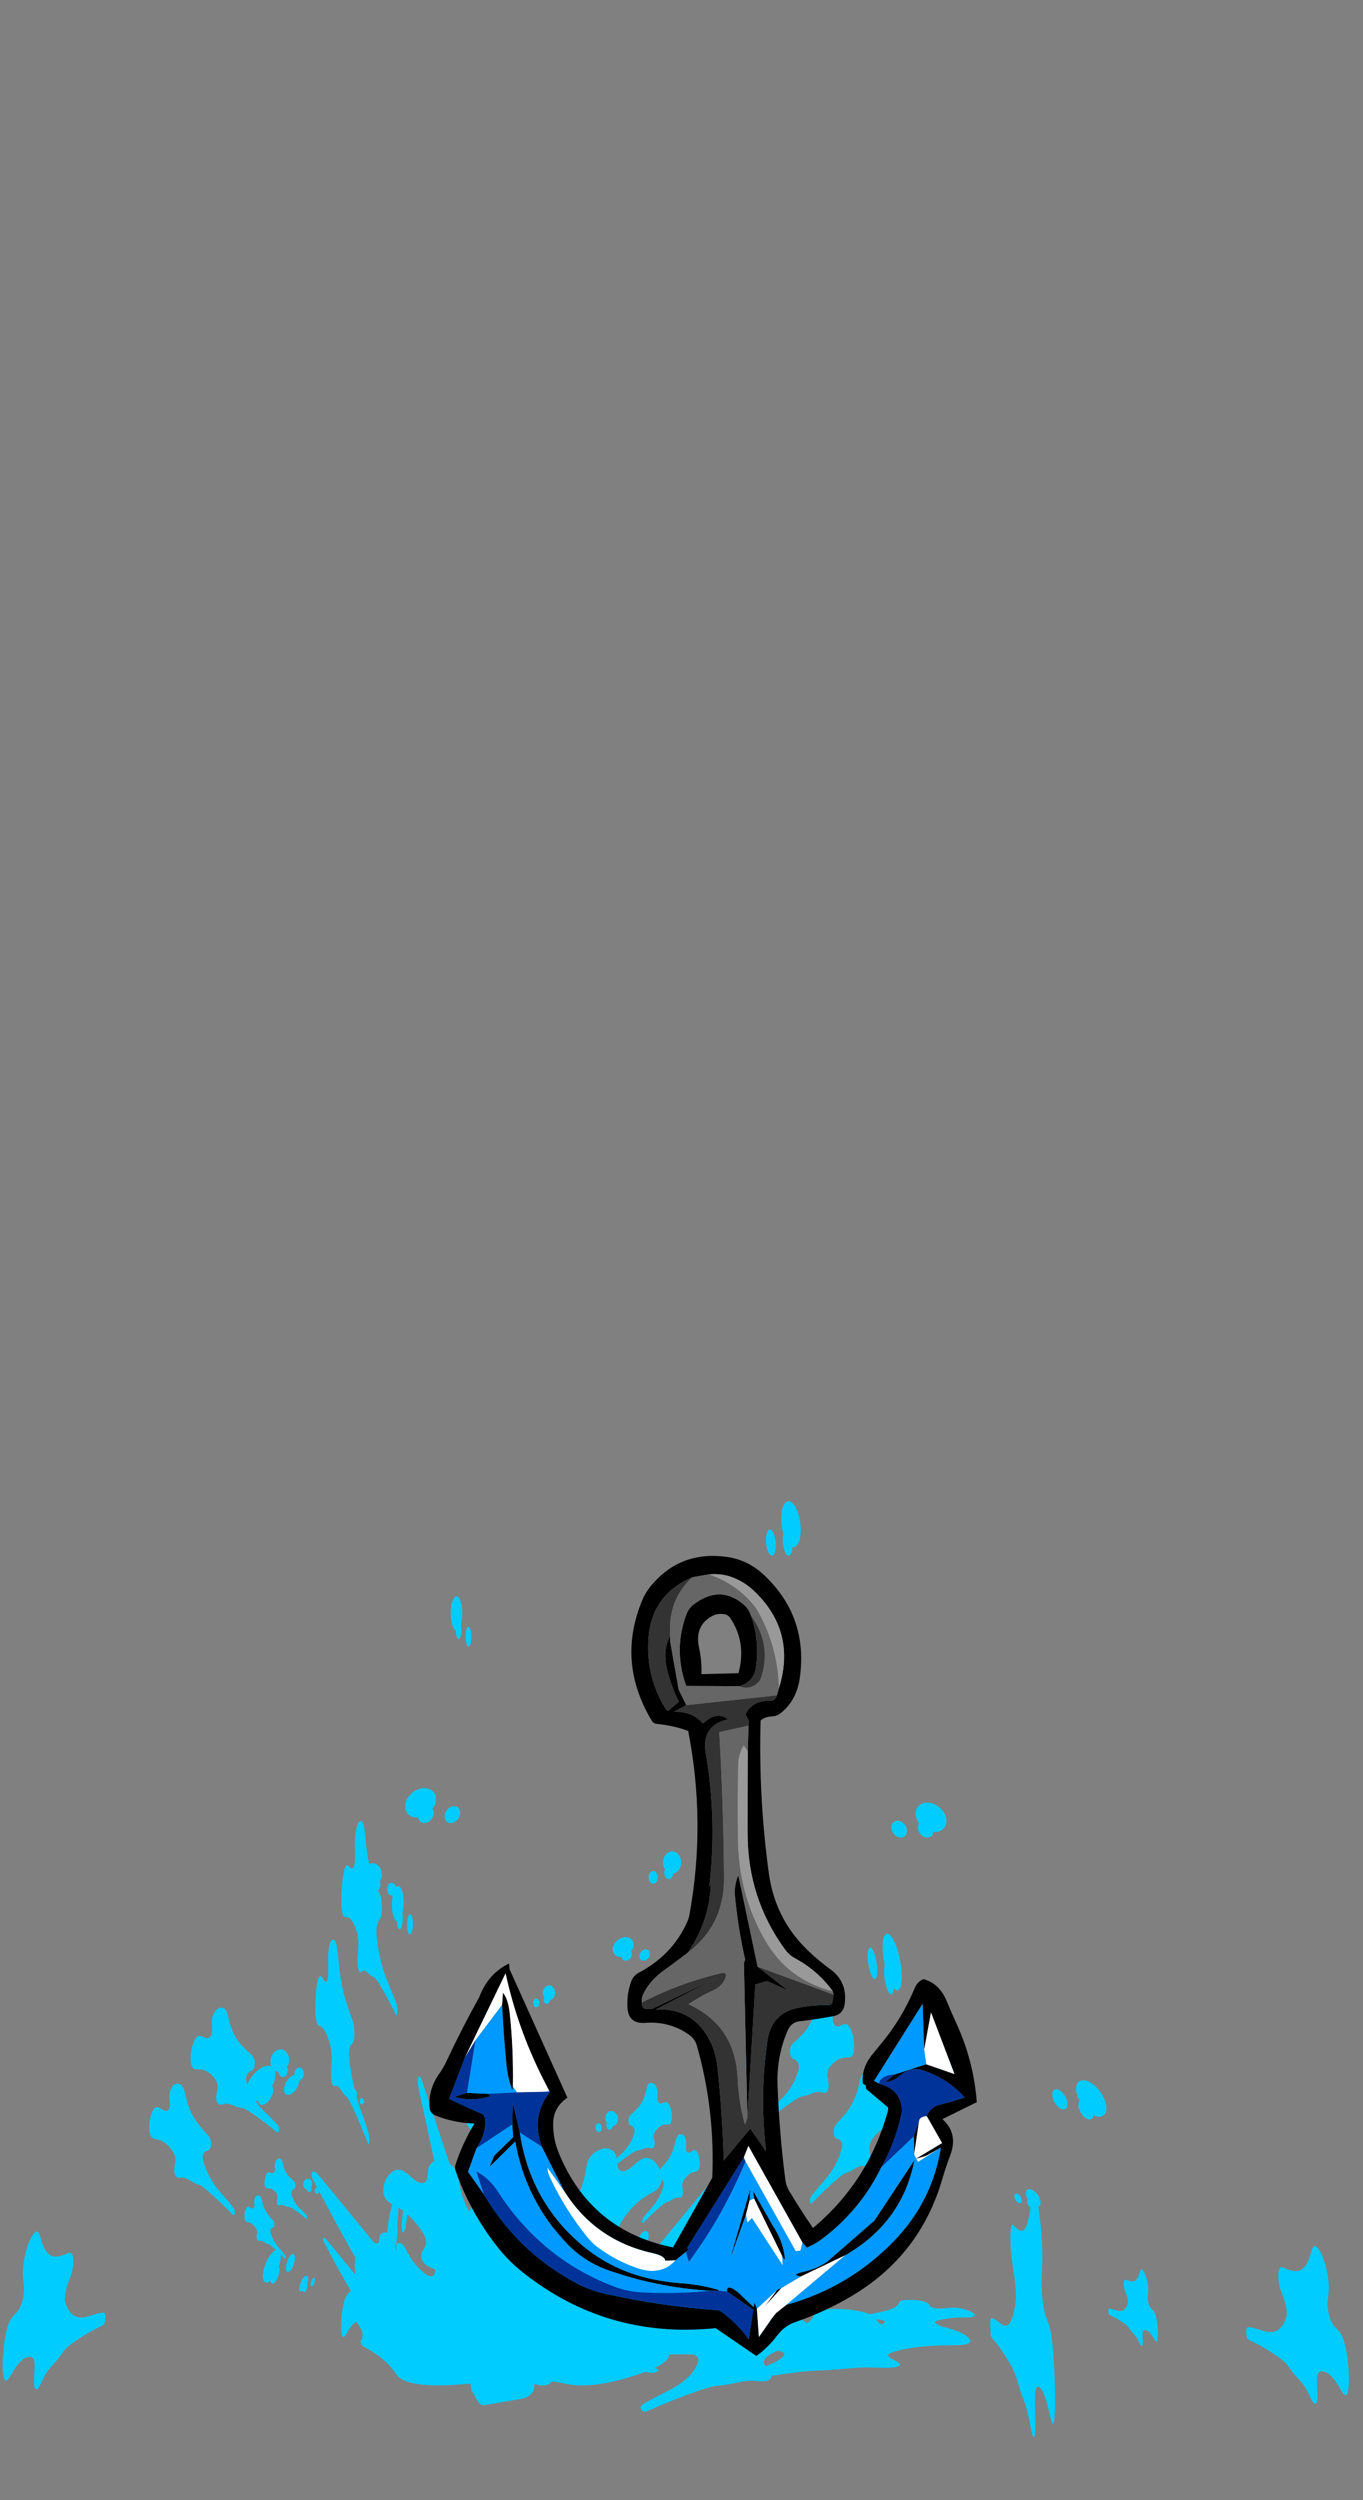 
<svg xmlns="http://www.w3.org/2000/svg" version="1.1" xmlns:xlink="http://www.w3.org/1999/xlink" preserveAspectRatio="none" x="0px" y="0px" width="300px" height="550px" viewBox="0 0 300 550">
<rect x="0" y="0" width="300" height="550" fill="#808080" stroke="none"/>
<defs>
<g id="Splash_FULL_copy_12_Layer1_0_FILL">
<path fill="#00CCFF" stroke="none" d="
M 367.65 193.2
Q 332.65 189.25 327 192.9 321.25 196.6 302.55 198.9 283.8 201.15 298.45 206.65 300.1 207.25 301.5 207.7 263.05 216.3 273.65 220.95 284.2 225.55 289.55 232.25 294.95 238.9 328.15 236.1 361.4 233.35 375.95 236.15 390.45 238.95 415.6 231.7 440.75 224.5 419.75 218.2 398.8 211.85 397 210.9 407.25 210.15 404.95 203.65 402.65 197.1 367.65 193.2 Z"/>
</g>

<g id="Splash_Splash_03_copy_0_Layer0_0_FILL">
<path fill="#00CCFF" stroke="none" d="
M 86.6 57.95
Q 87.7 53.35 82.95 47.95 78.25 42.55 70.5 39.6 62.75 36.65 56.45 37.85 50.2 39.05 49.1 43.65 48 48.25 52.7 53.65 56.21 57.682 61.4 60.35 61.094 62.794 63.2 65.45 65.5 68.4 69.4 69.9 73.35 71.4 76.55 70.55 79.75 69.75 80.35 67.1 80.771 65.418 79.95 63.6 85.568 62.267 86.6 57.95
M 95.75 74.35
Q 92.55 75.2 91.95 77.85 91.3 80.5 93.6 83.45 95.9 86.4 99.8 87.85 103.75 89.35 106.95 88.5 110.15 87.65 110.75 85 111.4 82.35 109.1 79.4 106.85 76.45 102.9 74.95 99 73.5 95.75 74.35 Z"/>
</g>

<g id="Splash_Splash_03_0_Layer0_0_FILL">
<path fill="#00CCFF" stroke="none" d="
M 86.35 23.6
Q 86.1 21.6 85.7 17.6 85.25 14.1 84.3 11.8 81.5 5.4 73 1.8 66.55 -0.7 61.75 0.3 58.85 0.8 56.4 2.55 53.9 4.4 52.8 7 52.55 7.6 51.35 13.2 50.55 16.95 48.6 18.45 46.4 20.1 42.85 19.45 38.65 18.7 32.15 13.25 25.55 7.7 21.55 6.75 16.95 5.7 12.05 8 7.65 10.05 4.3 14.15 1.3 18 0.35 22.25 -0.7 27.05 1.4 30.75 2.85 33.4 6.2 35.5 7.15 36.15 12.4 38.85 20.9 43.15 28.15 49.65 35.3 56.1 40.6 64.15 44.2 69.85 43.35 73.55 42.8 75.6 40 78.9 37.2 82.1 36.75 84.2 36.2 86.8 37.7 89.5 39.05 91.95 41.5 93.55 43.4 94.75 46.55 96 51.45 97.85 51.75 98 56.9 100.15 63.4 105.1 67.1 107.9 74.45 113.55 76.2 114.75 79.55 116.85 83.15 119.1 84.7 120.15 89.5 123.65 96.6 130.45 119.1 152 140.95 176.15 142.65 178.15 144 178.2 145.3 178.2 146.15 177.05 147 175.9 146.9 174.6 146.8 172.55 144.75 169.95 140.3 163.85 131.5 153.35 121.9 142 118.05 136.9 110.9 127.3 106.6 118.9 101.35 108.7 99.65 99.05 99.25 96.15 99.7 94.95 100.65 92.7 103.55 92.05 106 91.5 109.05 92.15 113.35 93.15 114.3 93.3 117.35 93.6 119.25 92.3 121.15 91.05 121.75 88.55 122.3 86.25 121.6 83.9 120.95 81.9 119.45 79.75 118.45 78.3 116.45 76.15 103.2 61.35 97.1 51.8 87.85 37.3 86.35 23.6 Z"/>
</g>

<g id="Splash_FULL_copy_8_Layer1_0_FILL">
<path fill="#00CCFF" stroke="none" d="
M 522.15 256.6
Q 588.25 239.15 533.05 224 477.9 208.8 473.2 206.5 500.2 204.7 494.1 188.95 487.95 173.2 395.85 163.75 303.8 154.3 288.8 163.15 273.85 172.05 224.55 177.55 175.25 183.05 213.75 196.2 218 197.75 221.85 198.8 120.6 219.55 148.45 230.7 176.3 241.8 190.4 257.8 204.5 273.8 291.95 267.2 379.4 260.6 417.7 267.3 455.95 274 522.15 256.6 Z"/>
</g>

<g id="Splash_Splash_01_0_Layer0_0_FILL">
<path fill="#00CCFF" stroke="none" d="
M 235 135.9
Q 234.1 132.7 233.25 131.15 231.85 128.65 229.8 128.1 227.85 127.6 225.3 128.85 223.8 129.55 220.9 131.1 215.55 133.2 209.4 129.4 204.6 126.45 199.85 120.35 175.15 89.2 159.25 52.3 156.7 46.4 153.3 46.7 153.55 68.5 150.25 88.85 149.75 91.6 149.25 92.9 148.45 95.05 146.95 96.2 143.1 99.2 136 95.3 129.6 91.8 124.4 86.7 119.1 81.5 115.6 75.25 113.8 72.05 113.2 71.05 111.65 68.8 110 67.55 107.9 66.15 105.35 66.4 102.65 66.7 101.65 68.7 101.1 69.85 101.05 71.85 101.05 74.35 100.9 75.05 100.25 78.3 96.8 79.9 93.55 81.45 90.1 80.6 87.2 79.9 84.2 77.6 82.45 76.25 79.15 73
L 9.6 3.3
Q 7.5 1.2 5.35 0.4 2.65 -0.65 1.1 0.9 -1.35 3.25 1.75 8.6 17.4 35.8 25.15 48.9 38.4 71.15 49.75 88.45 61.75 106.7 65 112.3 73.05 126.1 76.6 137.95 77.7 141.6 77.4 144.5 77.05 148.1 74.5 149.5 72.2 150.75 68.85 149.45 68.25 149.2 63.15 146.45 60.25 144.8 56.9 145.35 53.35 145.95 53.15 148.85 53.1 150.15 54 151.55 54.55 152.4 55.95 153.8 69.15 167.35 77.5 183.9 77.65 184.35 77.9 184.8 78 185 78.15 185.2 79.35 187.65 80.45 190.15 80.8 189.05 81.05 187.95 81.3 188.15 81.6 188.35 85 190.8 87.05 192.05 90.15 193.9 92.85 194.85 96.6 196.2 101.5 196.45 104.7 196.6 110.4 196.25 156.75 194.05 179.95 192.95 189.6 192.45 194.05 191.95 201.9 191.1 207.85 189.25 210.3 188.5 211.85 187.3 213.8 185.75 213.7 183.75 226.25 184.95 233.95 184.8 245.15 184.6 253.8 181.75 256.65 180.75 257.85 179.35 258.7 178.35 258.8 177 258.85 176.65 258.85 176.35 258.9 176.35 258.95 176.3 260.15 175.75 260.4 174.2 260.65 172.75 260 171.5 259.15 169.7 256.2 167.65 248.6 161.65 243.1 153.5 237.6 145.25 235 135.9 Z"/>
</g>

<g id="Symbol_169_0_Layer0_0_FILL">
<path fill="#000000" stroke="none" d="
M 166.75 83.25
Q 168.95 81.15 173.3 81 175.65 80.85 177.35 79.55 186.3 72.8 188.2 60.45 193.25 26.95 168.9 4 160.4 -3.95 149.2 -5.6 124.8 -9.2 108.95 8.6 105.3 12.65 103.25 17.35 88.95 50.7 107.7 82.65 108.7 84.35 110.45 84.5 119.95 85.55 127.45 88.5 136.75 138.45 127.2 188.15 126.8 190.2 125.9 192.1 117.75 209.8 99.4 219.25 96.5 220.8 95.35 223.85 92.8 230.5 93.15 238.05 93.6 247.4 103.6 246.35 116.8 245.85 126.8 253.4 129.55 255.5 130.5 258.8 140.2 293.75 138.25 330.7
L 116.65 368.2
Q 72.2 358.85 55.25 316.65 52.1 308.85 52.3 300.45 52.5 291.6 60.15 286.55
L 29.45 216.7 29.2 213.75
Q 28.95 213.65 28.85 213.75 17.75 219.1 12.8 231.8 3.15 248.75 -5.3 266.4 -6.9 269.75 -9.1 272.8 -15.2 281.1 -14.65 290.95 -14.5 294.2 -11.65 295.45 -1.65 299.65 9.65 300.1 3.2 310.45 -0.75 322 -1.4 323.9 -0.7 325.95 6.75 347.65 20.7 366.05 26.95 374.3 34.7 380.65 80.2 417.65 139.35 412.15
L 161.25 427.45
Q 167.85 422.75 173.05 416 176.95 411 182.85 409.15 198.65 403.9 213.1 395.5 250.5 373.85 262.9 332.6 264.85 326.1 267.3 319.85 272 307.95 263.3 300.05
L 282 291.05
Q 280.6 268.7 271.1 247.65 268.55 242 266.25 236.25 262.4 226.5 253.7 224.1 250.45 225.45 249 228.8 241.75 245.75 229.95 259.5 227.85 262 225.85 264.4 219.4 272.15 220.4 280.4
L 221.9 281.4 222.1 283.3 233.85 293.4
Q 234.05 294.4 233.75 295.45 223 333.45 192.6 358.4 186 348.6 180.1 338.55 178.3 335.55 177.9 332.45 174.8 306.65 174.1 280.65 173.7 265.3 179.8 251.4 182 246.3 187.65 246.2 196.05 245.25 204.3 243.8 210.15 242.95 210.95 236.95 212.5 225.15 203.4 218.4 197.4 213.95 191.95 208.7 173.7 191.35 170.45 166 165.2 124.85 166.75 83.25
M 175.7 69.65
Q 174.85 72.6 171.9 72.55 162.25 72.3 158.55 79.8
L 160.35 83.25 160.2 85.9 159.65 99.55
Q 159.35 122 159.15 144.2 158.8 179.3 178.8 207.3 181.1 210.5 184.35 212.25 196.85 219.25 204.55 230.3
L 204.9 232.05 204.15 236.7
Q 203.35 237.75 201.6 237.7 193.3 237.55 185.1 239.15 171.05 242.05 168.8 256.95 164.25 286.65 167.6 316.7
L 159.1 304.2 144.55 321.4
Q 144.1 295.7 141.55 270.1 140.7 261.5 136.4 254.1 127.35 238.45 108.5 239.2
L 142.65 221.95 106.35 238.95
Q 105.65 238.85 104.95 238.8 100.55 239.4 101 235.35 100.75 232.75 101.9 230.55 105.5 223.55 112.4 218.6 119.4 213.65 126.05 208.65 138.3 191.4 139 170.55
L 138.1 173.2
Q 142.7 137.15 136.9 100.95 134.4 85.5 149.15 82.4 143.1 77.5 135.5 84.55 129.9 77.8 119.75 78.05
L 126.6 74.5 122.5 66.1 118.1 39.75 118.05 36.75
Q 113.95 45.1 116.25 54.85 118.55 64.65 122.55 72.6
L 116.65 77.55
Q 115.7 76.95 115.2 76.1 105.45 60.1 106.2 40.8 107.15 14.9 130.45 5.25
L 139.3 3.8
Q 145.15 3.25 150.55 4.9 158.55 7.55 164.7 13.8 186.6 35.85 176.8 65.95
L 175.7 69.65
M 27.15 219.1
Q 27.3 218.85 27.4 218.85
L 27.3 219.1
Q 33.45 248.55 46.75 275.65 48.55 279.25 50.35 282.85
L 50.55 283.3
Q 50.65 283.45 50.6 283.5 40.15 296.6 46 312.95
L 58 337.25
Q 74.55 363.95 105.3 371.15 112.15 372.7 112.35 375.35
L 118 375.2 123.65 370.65
Q 123.95 370.4 124.2 370.2 126.05 368.7 124.3 368.95
L 124.65 368 155.45 319.85 158 313.6 186.85 366.25 189.15 368.95
Q 193.05 367.45 196.3 365.2 203.3 360.25 209.5 354.1 222.05 341.7 230 325.7 237.65 312.35 241.1 297.15 241.4 295.95 241.35 294.8 241.1 283.8 229.2 280.55
L 226.45 279 253.15 237.5 253.75 262.35 257.65 242.2 270.05 275.7 254.8 270.25 237.4 275.7 232.5 279.8
Q 236.95 279.3 240.35 276.4 246.55 271.2 253.35 273.65 266.7 278.35 275.5 288.45 268.6 290.6 261.6 292.35 256.6 293.7 254.8 298.3
L 263 313 248.9 321.3 248.5 321.55 248.95 321.4 254.3 319.85 261.5 315.9 262.3 315.65
Q 257.35 344.45 236.65 365.6 211.95 390.75 177.85 399.85
L 172.2 404.25 170.35 406.45 162.75 417.15 161.8 401.85 160.45 398.05 160.2 401 153.85 395
Q 152.4 393.3 150.65 392.05 145.4 388.2 145.65 392.35
L 159.8 402.4 157.2 418.3
Q 151 409.45 142.25 403.05 141.05 402.2 139.75 402.35 109.2 399.9 79.3 392.85 70.85 390.85 63.35 386.65 32.45 369.6 14.4 338.45
L 5.9 326.25 10.65 313.45
Q 15.45 306.7 15.65 299.05 15.7 296.9 14.4 295.2
L -4 286.7 4.7 264.5 27.15 219.1
M 250.6 301
L 247.75 309.15 247.8 319.1 250.6 301
M 200.1 376.75
Q 194.2 380.6 187.5 382 179.8 383.75 185.85 384.55
L 210 373.3
Q 211.05 372.75 212 372.15 241.4 354.6 247.95 322.05
L 226 354.6 200.1 376.75
M 175.3 390.65
L 172.85 391.75 166.25 400.4 175.3 390.65
M 30.1 300.8
L 30.55 307.65 20.1 317.65 17.6 323.65 31.65 310.1
Q 36.95 342.1 59.4 365.9 68.4 375.4 80.7 380 107.75 389.9 136.6 391.9
L 141.05 391.95 141.3 391.55
Q 132.6 388.8 123.35 387.85 112 387.1 101.15 384.3 82.2 379.2 67.45 366.6 39.3 342.45 34.2 305.2
L 30.55 289.05 30.1 300.8
M 160.35 338
L 160.75 342 175.75 373.4
Q 176.1 374.4 176.7 374.95 177.25 375.45 177.25 375.15 176.55 365.5 170.6 356.55
L 160.35 338
M 158.35 343.15
L 158.85 336.85 147.5 374.8 156.3 350.95 158.35 343.15
M 16.65 285.9
Q 20.05 285.2 16.7 284.05
L 5.75 283.45 -1.05 285.5
Q 7.25 288.2 16.65 285.9
M 29.3 240.45
Q 28.5 232.75 25.75 229.35
L 25.2 236
Q 25.85 252.75 27.35 269.25 27.95 275.9 30.25 281.95 30.4 282.35 30.65 280.35 31.2 259.5 29.3 240.45
M 153.9 166.9
Q 151.5 172.35 152 178.35 153.5 195.8 157.2 212.7
L 156.5 214.35 157.6 298.35 162.55 226.2 168.9 224.35 180.3 229.6 163.9 216.55 153.9 166.9
M 161.9 26
Q 160.9 22.8 158.45 20.55 145.55 9.15 131.15 19.95 128.35 22 127.1 25.25 119.75 44.35 126.6 64.1
L 155.3 64.5
Q 163.3 62.35 164.5 54.3 166.75 39.5 161.9 26
M 142.6 25.65
Q 144.95 25.05 147.25 25.35 149.7 25.7 150.95 27.7 159.6 41.1 155 57.45
L 134.9 57.8
Q 135.25 50.65 133.8 43.65 131.05 30.5 142.6 25.65 Z"/>

<path fill="#FFFFFF" stroke="none" d="
M 261.5 315.9
L 254.3 319.85 248.95 321.4 249.85 323.2 261.5 315.9
M 251.85 299.1
Q 250.65 299.9 250.6 301
L 247.8 319.1 248.9 321.3 263 313 254.8 298.3
Q 253.1 298.35 251.85 299.1
M 185.85 384.55
L 175.3 390.65 166.25 400.4 172.85 391.75 161.8 401.85 162.75 417.15 170.35 406.45 172.2 404.25 177.85 399.85 210 373.3 185.85 384.55
M 254.8 270.25
L 270.05 275.7 257.65 242.2 253.75 262.35 254.8 270.25
M 155.45 319.85
L 156.3 321.95 183.15 370.9 185.7 370.6 186.85 366.25 158 313.6 155.45 319.85
M 58 337.25
L 48.95 324.25
Q 49 326.95 50.2 329.55 58.2 347.05 70.25 362.3 72.7 365.4 75.85 367.8 85.7 375.25 97.1 379.25 109.95 383.85 118 375.2
L 112.35 375.35
Q 112.15 372.7 105.3 371.15 74.55 363.95 58 337.25
M 160.75 342
L 158.35 343.15 156.3 350.95 157.1 355.15 159.55 352.7 176.05 378.55 175.75 373.4 160.75 342
M 25.75 229.35
Q 28.5 232.75 29.3 240.45 31.2 259.5 30.65 280.35
L 32.9 283.45 48.45 283.25 50.35 282.85
Q 48.55 279.25 46.75 275.65 33.45 248.55 27.3 219.1
L 27.15 219.1 4.7 264.5 10.55 255.05 25.2 236 25.75 229.35 Z"/>

<path fill="#0099FF" stroke="none" d="
M 254.8 270.25
L 253.75 262.35 253.15 237.5 226.45 279 229.2 280.55
Q 229.2 278.6 231.6 277.15 234 275.75 237.4 275.7
L 254.8 270.25
M 30.55 307.65
L 30.1 300.8 10.65 313.45 5.9 326.25 14.4 338.45 10.45 326.1
Q 17.35 329.75 22.25 337.45 44.9 373.2 83.45 388.7 90.25 391.45 97.4 392.25 117 393.65 136.6 391.9 107.75 389.9 80.7 380 68.4 375.4 59.4 365.9 36.95 342.1 31.65 310.1
L 17.6 323.65 20.1 317.65 30.55 307.65
M 58 337.25
L 46 312.95 34.2 305.2
Q 39.3 342.45 67.45 366.6 82.2 379.2 101.15 384.3 112 387.1 123.35 387.85 132.6 388.8 141.3 391.55
L 141.05 391.95 145.65 392.35
Q 145.4 388.2 150.65 392.05 152.4 393.3 153.85 395
L 160.2 401 160.45 398.05 161.8 401.85 172.85 391.75 175.3 390.65 185.85 384.55
Q 179.8 383.75 187.5 382 194.2 380.6 200.1 376.75
L 226 354.6 247.95 322.05
Q 241.4 354.6 212 372.15 211.05 372.75 210 373.3
L 177.85 399.85
Q 211.95 390.75 236.65 365.6 257.35 344.45 262.3 315.65
L 261.5 315.9 249.85 323.2 248.95 321.4 248.5 321.55 248.9 321.3 247.8 319.1 247.75 309.15 230 325.7
Q 222.05 341.7 209.5 354.1 203.3 360.25 196.3 365.2 193.05 367.45 189.15 368.95
L 186.85 366.25 185.7 370.6 183.15 370.9 156.3 321.95
Q 143.95 351.15 125.55 375.5 125.4 375.75 125 375.75
L 123.65 370.65 118 375.2
Q 109.95 383.85 97.1 379.25 85.7 375.25 75.85 367.8 72.7 365.4 70.25 362.3 58.2 347.05 50.2 329.55 49 326.95 48.95 324.25
L 58 337.25
M 158.85 336.85
L 158.35 343.15 160.75 342 160.35 338 170.6 356.55
Q 176.55 365.5 177.25 375.15 177.25 375.45 176.7 374.95 176.1 374.4 175.75 373.4
L 176.05 378.55 159.55 352.7 157.1 355.15 156.3 350.95 147.5 374.8 158.85 336.85
M 50.55 283.3
L 50.35 282.85 48.45 283.25 50.55 283.3
M 10.55 255.05
L 5.75 283.45 16.7 284.05 32.9 283.45 30.65 280.35
Q 30.4 282.35 30.25 281.95 27.95 275.9 27.35 269.25 25.85 252.75 25.2 236
L 10.55 255.05
M 27.15 219.1
L 27.3 219.1 27.4 218.85
Q 27.3 218.85 27.15 219.1 Z"/>

<path fill="#003399" stroke="none" d="
M 275.5 288.45
Q 266.7 278.35 253.35 273.65 246.55 271.2 240.35 276.4 236.95 279.3 232.5 279.8
L 237.4 275.7
Q 234 275.75 231.6 277.15 229.2 278.6 229.2 280.55 241.1 283.8 241.35 294.8 241.4 295.95 241.1 297.15 237.65 312.35 230 325.7
L 247.75 309.15 250.6 301
Q 250.65 299.9 251.85 299.1 253.1 298.35 254.8 298.3 256.6 293.7 261.6 292.35 268.6 290.6 275.5 288.45
M 156.3 321.95
L 155.45 319.85 124.65 368 124.3 368.95
Q 126.05 368.7 124.2 370.2 123.95 370.4 123.65 370.65
L 125 375.75
Q 125.4 375.75 125.55 375.5 143.95 351.15 156.3 321.95
M 10.45 326.1
L 14.4 338.45
Q 32.45 369.6 63.35 386.65 70.85 390.85 79.3 392.85 109.2 399.9 139.75 402.35 141.05 402.2 142.25 403.05 151 409.45 157.2 418.3
L 159.8 402.4 145.65 392.35 141.05 391.95 136.6 391.9
Q 117 393.65 97.4 392.25 90.25 391.45 83.45 388.7 44.9 373.2 22.25 337.45 17.35 329.75 10.45 326.1
M 5.75 283.45
L 10.55 255.05 4.7 264.5 -4 286.7 14.4 295.2
Q 15.7 296.9 15.65 299.05 15.45 306.7 10.65 313.45
L 30.1 300.8 30.55 289.05 34.2 305.2 46 312.95
Q 40.15 296.6 50.6 283.5 50.65 283.45 50.55 283.3
L 48.45 283.25 32.9 283.45 16.7 284.05
Q 20.05 285.2 16.65 285.9 7.25 288.2 -1.05 285.5
L 5.75 283.45 Z"/>

<path fill="#333333" stroke="none" d="
M 126.15 236.5
Q 128.35 235.2 130.55 233.9 135.1 231.15 139.9 229.05 145.9 226.3 146.8 220.7 146.1 219.6 145 219.7 122 224.75 101 235.35 100.55 239.4 104.95 238.8 105.65 238.85 106.35 238.95
L 142.65 221.95 108.5 239.2
Q 127.35 238.45 136.4 254.1 140.7 261.5 141.55 270.1 144.1 295.7 144.55 321.4
L 159.1 304.2 167.6 316.7
Q 164.25 286.65 168.8 256.95 171.05 242.05 185.1 239.15 193.3 237.55 201.6 237.7 203.35 237.75 204.15 236.7
L 204.9 232.05 163.9 216.55 180.3 229.6 168.9 224.35 162.55 226.2 157.6 298.35 156.25 302.05
Q 152.95 289.8 152.5 276.9 151.5 248.3 126.15 236.5
M 118.05 36.75
Q 118.15 35 118.15 33.2 118.15 16.4 130.45 5.25 107.15 14.9 106.2 40.8 105.45 60.1 115.2 76.1 115.7 76.95 116.65 77.55
L 122.55 72.6
Q 118.55 64.65 116.25 54.85 113.95 45.1 118.05 36.75
M 171.9 72.55
Q 174.85 72.6 175.7 69.65
L 126.6 74.5 119.75 78.05
Q 129.9 77.8 135.5 84.55 143.1 77.5 149.15 82.4 134.4 85.5 136.9 100.95 142.7 137.15 138.1 173.2
L 139 170.55
Q 138.3 191.4 126.05 208.65 146.1 193.75 146.15 168.2 146.2 137.6 145.05 106.8 144.7 98.05 144.3 89.3
L 160.2 85.9 160.35 83.25 158.55 79.8
Q 162.25 72.3 171.9 72.55
M 165.65 62.6
Q 166.7 61.6 167.1 60.4 173.5 42.3 161.9 26 166.75 39.5 164.5 54.3 163.3 62.35 155.3 64.5 160.85 66.9 165.65 62.6 Z"/>

<path fill="#999999" stroke="none" d="
M 159.15 144.2
Q 159.35 122 159.65 99.55
L 157.45 96.6
Q 154.45 101.2 154.3 107.6 153.75 127.95 153.85 148.25 154 177.15 167.9 202.05 180.1 223.9 204.55 230.3 196.85 219.25 184.35 212.25 181.1 210.5 178.8 207.3 158.8 179.3 159.15 144.2
M 162.55 19.45
Q 164.45 21.65 165.9 24.2 176.4 43.25 176.8 65.95 186.6 35.85 164.7 13.8 158.55 7.55 150.55 4.9 145.15 3.25 139.3 3.8 153.05 8.5 162.55 19.45 Z"/>

<path fill="#666666" stroke="none" d="
M 160.2 85.9
L 144.3 89.3
Q 144.7 98.05 145.05 106.8 146.2 137.6 146.15 168.2 146.1 193.75 126.05 208.65 119.4 213.65 112.4 218.6 105.5 223.55 101.9 230.55 100.75 232.75 101 235.35 122 224.75 145 219.7 146.1 219.6 146.8 220.7 145.9 226.3 139.9 229.05 135.1 231.15 130.55 233.9 128.35 235.2 126.15 236.5 151.5 248.3 152.5 276.9 152.95 289.8 156.25 302.05
L 157.6 298.35 156.5 214.35 157.2 212.7
Q 153.5 195.8 152 178.35 151.5 172.35 153.9 166.9
L 163.9 216.55 204.9 232.05 204.55 230.3
Q 180.1 223.9 167.9 202.05 154 177.15 153.85 148.25 153.75 127.95 154.3 107.6 154.45 101.2 157.45 96.6
L 159.65 99.55 160.2 85.9
M 165.9 24.2
Q 164.45 21.65 162.55 19.45 153.05 8.5 139.3 3.8
L 130.45 5.25
Q 118.15 16.4 118.15 33.2 118.15 35 118.05 36.75
L 118.1 39.75 122.5 66.1 126.6 74.5 175.7 69.65 176.8 65.95
Q 176.4 43.25 165.9 24.2
M 167.1 60.4
Q 166.7 61.6 165.65 62.6 160.85 66.9 155.3 64.5
L 126.6 64.1
Q 119.75 44.35 127.1 25.25 128.35 22 131.15 19.95 145.55 9.15 158.45 20.55 160.9 22.8 161.9 26 173.5 42.3 167.1 60.4 Z"/>
</g>
</defs>

<g transform="matrix( 0.289, 0, 0, 0.289, 25.65,158.2) ">
<g transform="matrix( 1, 0, 0, 1, 88.55,470.8) ">
<g transform="matrix( -0.908, 0, 0, 0.926, 664.85,556.5) ">
<g transform="matrix( 1, 0, 0, 1, 0,0) ">
<use xlink:href="#Splash_FULL_copy_12_Layer1_0_FILL"/>
</g>

<g transform="matrix( 1, 0, 0, 1, 111.95,68.5) ">
<g transform="matrix( 0.6, -0.803, 0.202, 0.903, -150.75,-35.45) ">
<g transform="matrix( 1, 0, 0, 1, 0,0) ">
<use xlink:href="#Splash_Splash_03_copy_0_Layer0_0_FILL"/>
</g>
</g>

<g transform="matrix( 0.612, -0.535, 0.202, 0.903, -17.15,-284.75) ">
<g transform="matrix( 1, 0, 0, 1, 0,0) ">
<use xlink:href="#Splash_Splash_03_copy_0_Layer0_0_FILL"/>
</g>
</g>

<g transform="matrix( 0.375, -1.265, 0.201, 0.902, -320.2,173.8) ">
<g transform="matrix( 1, 0, 0, 1, 0,0) ">
<use xlink:href="#Splash_Splash_03_0_Layer0_0_FILL"/>
</g>
</g>

<g transform="matrix( 1.532, -0.217, 0.05, 0.452, 0.4,144) ">
<g transform="matrix( 1, 0, 0, 1, 0,0) ">
<use xlink:href="#Splash_Splash_03_0_Layer0_0_FILL"/>
</g>
</g>
</g>

<g transform="matrix( -1, 0, 0, 1, 609.35,56.55) ">
<g transform="matrix( 0.6, -0.803, 0.202, 0.903, -150.75,-35.45) ">
<g transform="matrix( 1, 0, 0, 1, 0,0) ">
<use xlink:href="#Splash_Splash_03_copy_0_Layer0_0_FILL"/>
</g>
</g>

<g transform="matrix( 0.612, -0.535, 0.202, 0.903, -17.15,-284.75) ">
<g transform="matrix( 1, 0, 0, 1, 0,0) ">
<use xlink:href="#Splash_Splash_03_copy_0_Layer0_0_FILL"/>
</g>
</g>

<g transform="matrix( 0.375, -1.265, 0.201, 0.902, -320.2,173.8) ">
<g transform="matrix( 1, 0, 0, 1, 0,0) ">
<use xlink:href="#Splash_Splash_03_0_Layer0_0_FILL"/>
</g>
</g>

<g transform="matrix( 1.532, -0.217, 0.05, 0.452, 0.4,144) ">
<g transform="matrix( 1, 0, 0, 1, 0,0) ">
<use xlink:href="#Splash_Splash_03_0_Layer0_0_FILL"/>
</g>
</g>
</g>

<g transform="matrix( -0.675, 0, 0, 0.675, 428.15,85.7) ">
<g transform="matrix( 0.6, -0.803, 0.202, 0.903, -150.75,-35.45) ">
<g transform="matrix( 1, 0, 0, 1, 0,0) ">
<use xlink:href="#Splash_Splash_03_copy_0_Layer0_0_FILL"/>
</g>
</g>

<g transform="matrix( 0.612, -0.535, 0.202, 0.903, -17.15,-284.75) ">
<g transform="matrix( 1, 0, 0, 1, 0,0) ">
<use xlink:href="#Splash_Splash_03_copy_0_Layer0_0_FILL"/>
</g>
</g>

<g transform="matrix( 0.375, -1.265, 0.201, 0.902, -320.2,173.8) ">
<g transform="matrix( 1, 0, 0, 1, 0,0) ">
<use xlink:href="#Splash_Splash_03_0_Layer0_0_FILL"/>
</g>
</g>

<g transform="matrix( 1.532, -0.217, 0.05, 0.452, 0.4,144) ">
<g transform="matrix( 1, 0, 0, 1, 0,0) ">
<use xlink:href="#Splash_Splash_03_0_Layer0_0_FILL"/>
</g>
</g>
</g>

<g transform="matrix( 0.484, 0, 0, 0.484, 109.1,127.55) ">
<g transform="matrix( 0.6, -0.803, 0.202, 0.903, -150.75,-35.45) ">
<g transform="matrix( 1, 0, 0, 1, 0,0) ">
<use xlink:href="#Splash_Splash_03_copy_0_Layer0_0_FILL"/>
</g>
</g>

<g transform="matrix( 0.612, -0.535, 0.202, 0.903, -17.15,-284.75) ">
<g transform="matrix( 1, 0, 0, 1, 0,0) ">
<use xlink:href="#Splash_Splash_03_copy_0_Layer0_0_FILL"/>
</g>
</g>

<g transform="matrix( 0.375, -1.265, 0.201, 0.902, -320.2,173.8) ">
<g transform="matrix( 1, 0, 0, 1, 0,0) ">
<use xlink:href="#Splash_Splash_03_0_Layer0_0_FILL"/>
</g>
</g>

<g transform="matrix( 1.532, -0.217, 0.05, 0.452, 0.4,144) ">
<g transform="matrix( 1, 0, 0, 1, 0,0) ">
<use xlink:href="#Splash_Splash_03_0_Layer0_0_FILL"/>
</g>
</g>
</g>

<g transform="matrix( 0.632, 0, 0, 1.557, 242.15,-19.2) ">
<g transform="matrix( 0.6, -0.803, 0.202, 0.903, -150.75,-35.45) ">
<g transform="matrix( 1, 0, 0, 1, 0,0) ">
<use xlink:href="#Splash_Splash_03_copy_0_Layer0_0_FILL"/>
</g>
</g>

<g transform="matrix( 0.612, -0.535, 0.202, 0.903, -17.15,-284.75) ">
<g transform="matrix( 1, 0, 0, 1, 0,0) ">
<use xlink:href="#Splash_Splash_03_copy_0_Layer0_0_FILL"/>
</g>
</g>

<g transform="matrix( 0.375, -1.265, 0.201, 0.902, -320.2,173.8) ">
<g transform="matrix( 1, 0, 0, 1, 0,0) ">
<use xlink:href="#Splash_Splash_03_0_Layer0_0_FILL"/>
</g>
</g>

<g transform="matrix( 1.532, -0.217, 0.05, 0.452, 0.4,144) ">
<g transform="matrix( 1, 0, 0, 1, 0,0) ">
<use xlink:href="#Splash_Splash_03_0_Layer0_0_FILL"/>
</g>
</g>
</g>
</g>

<g transform="matrix( 0.565, 0, 0, 0.754, 16.8,594.6) ">
<g transform="matrix( 1, 0, 0, 1, 0,0) ">
<use xlink:href="#Splash_FULL_copy_8_Layer1_0_FILL"/>
</g>

<g transform="matrix( 1, 0, 0, 1, 111.95,68.5) ">
<g transform="matrix( 1, 0, 0.192, 1.085, -36.2,-15.2) ">
<g transform="matrix( 1, 0, 0, 1, 0,0) ">
<use xlink:href="#Splash_Splash_01_0_Layer0_0_FILL"/>
</g>
</g>

<g transform="matrix( 0.602, -0.473, 0.202, 0.903, -203.2,-147.65) ">
<g transform="matrix( 1, 0, 0, 1, 0,0) ">
<use xlink:href="#Splash_Splash_03_0_Layer0_0_FILL"/>
</g>
</g>

<g transform="matrix( 0.591, -0.423, 0.202, 0.903, -128.7,-144.4) ">
<g transform="matrix( 1, 0, 0, 1, 0,0) ">
<use xlink:href="#Splash_Splash_03_copy_0_Layer0_0_FILL"/>
</g>
</g>

<g transform="matrix( 0.575, -0.375, 0.202, 0.903, -2.3,-335.75) ">
<g transform="matrix( 1, 0, 0, 1, 0,0) ">
<use xlink:href="#Splash_Splash_03_copy_0_Layer0_0_FILL"/>
</g>
</g>

<g transform="matrix( 0.566, -0.922, 0.201, 0.903, -137.75,97) ">
<g transform="matrix( 1, 0, 0, 1, 0,0) ">
<use xlink:href="#Splash_Splash_03_copy_0_Layer0_0_FILL"/>
</g>
</g>

<g transform="matrix( 0.575, -0.375, 0.202, 0.903, -258.85,-78.15) ">
<g transform="matrix( 1, 0, 0, 1, 0,0) ">
<use xlink:href="#Splash_Splash_03_0_Layer0_0_FILL"/>
</g>
</g>

<g transform="matrix( 1.194, -0.053, 0.124, 1.12, 58,-23.25) ">
<g transform="matrix( 1, 0, 0, 1, 0,0) ">
<use xlink:href="#Splash_Splash_03_0_Layer0_0_FILL"/>
</g>
</g>
</g>

<g transform="matrix( -1, 0, 0, 1, 609.35,56.55) ">
<g transform="matrix( 1, 0, 0.192, 1.085, -36.2,-15.2) ">
<g transform="matrix( 1, 0, 0, 1, 0,0) ">
<use xlink:href="#Splash_Splash_01_0_Layer0_0_FILL"/>
</g>
</g>

<g transform="matrix( 0.602, -0.473, 0.202, 0.903, -203.2,-147.65) ">
<g transform="matrix( 1, 0, 0, 1, 0,0) ">
<use xlink:href="#Splash_Splash_03_0_Layer0_0_FILL"/>
</g>
</g>

<g transform="matrix( 0.591, -0.423, 0.202, 0.903, -128.7,-144.4) ">
<g transform="matrix( 1, 0, 0, 1, 0,0) ">
<use xlink:href="#Splash_Splash_03_copy_0_Layer0_0_FILL"/>
</g>
</g>

<g transform="matrix( 0.575, -0.375, 0.202, 0.903, -2.3,-335.75) ">
<g transform="matrix( 1, 0, 0, 1, 0,0) ">
<use xlink:href="#Splash_Splash_03_copy_0_Layer0_0_FILL"/>
</g>
</g>

<g transform="matrix( 0.566, -0.922, 0.201, 0.903, -137.75,97) ">
<g transform="matrix( 1, 0, 0, 1, 0,0) ">
<use xlink:href="#Splash_Splash_03_copy_0_Layer0_0_FILL"/>
</g>
</g>

<g transform="matrix( 0.575, -0.375, 0.202, 0.903, -258.85,-78.15) ">
<g transform="matrix( 1, 0, 0, 1, 0,0) ">
<use xlink:href="#Splash_Splash_03_0_Layer0_0_FILL"/>
</g>
</g>

<g transform="matrix( 1.194, -0.053, 0.124, 1.12, 58,-23.25) ">
<g transform="matrix( 1, 0, 0, 1, 0,0) ">
<use xlink:href="#Splash_Splash_03_0_Layer0_0_FILL"/>
</g>
</g>
</g>

<g transform="matrix( -0.675, 0, 0, 0.675, 428.15,85.7) ">
<g transform="matrix( 1, 0, 0.192, 1.085, -36.2,-15.2) ">
<g transform="matrix( 1, 0, 0, 1, 0,0) ">
<use xlink:href="#Splash_Splash_01_0_Layer0_0_FILL"/>
</g>
</g>

<g transform="matrix( 0.602, -0.473, 0.202, 0.903, -203.2,-147.65) ">
<g transform="matrix( 1, 0, 0, 1, 0,0) ">
<use xlink:href="#Splash_Splash_03_0_Layer0_0_FILL"/>
</g>
</g>

<g transform="matrix( 0.591, -0.423, 0.202, 0.903, -128.7,-144.4) ">
<g transform="matrix( 1, 0, 0, 1, 0,0) ">
<use xlink:href="#Splash_Splash_03_copy_0_Layer0_0_FILL"/>
</g>
</g>

<g transform="matrix( 0.575, -0.375, 0.202, 0.903, -2.3,-335.75) ">
<g transform="matrix( 1, 0, 0, 1, 0,0) ">
<use xlink:href="#Splash_Splash_03_copy_0_Layer0_0_FILL"/>
</g>
</g>

<g transform="matrix( 0.566, -0.922, 0.201, 0.903, -137.75,97) ">
<g transform="matrix( 1, 0, 0, 1, 0,0) ">
<use xlink:href="#Splash_Splash_03_copy_0_Layer0_0_FILL"/>
</g>
</g>

<g transform="matrix( 0.575, -0.375, 0.202, 0.903, -258.85,-78.15) ">
<g transform="matrix( 1, 0, 0, 1, 0,0) ">
<use xlink:href="#Splash_Splash_03_0_Layer0_0_FILL"/>
</g>
</g>

<g transform="matrix( 1.194, -0.053, 0.124, 1.12, 58,-23.25) ">
<g transform="matrix( 1, 0, 0, 1, 0,0) ">
<use xlink:href="#Splash_Splash_03_0_Layer0_0_FILL"/>
</g>
</g>
</g>

<g transform="matrix( 0.484, 0, 0, 0.484, 109.1,127.55) ">
<g transform="matrix( 1, 0, 0.192, 1.085, -36.2,-15.2) ">
<g transform="matrix( 1, 0, 0, 1, 0,0) ">
<use xlink:href="#Splash_Splash_01_0_Layer0_0_FILL"/>
</g>
</g>

<g transform="matrix( 0.602, -0.473, 0.202, 0.903, -203.2,-147.65) ">
<g transform="matrix( 1, 0, 0, 1, 0,0) ">
<use xlink:href="#Splash_Splash_03_0_Layer0_0_FILL"/>
</g>
</g>

<g transform="matrix( 0.591, -0.423, 0.202, 0.903, -128.7,-144.4) ">
<g transform="matrix( 1, 0, 0, 1, 0,0) ">
<use xlink:href="#Splash_Splash_03_copy_0_Layer0_0_FILL"/>
</g>
</g>

<g transform="matrix( 0.575, -0.375, 0.202, 0.903, -2.3,-335.75) ">
<g transform="matrix( 1, 0, 0, 1, 0,0) ">
<use xlink:href="#Splash_Splash_03_copy_0_Layer0_0_FILL"/>
</g>
</g>

<g transform="matrix( 0.566, -0.922, 0.201, 0.903, -137.75,97) ">
<g transform="matrix( 1, 0, 0, 1, 0,0) ">
<use xlink:href="#Splash_Splash_03_copy_0_Layer0_0_FILL"/>
</g>
</g>

<g transform="matrix( 0.575, -0.375, 0.202, 0.903, -258.85,-78.15) ">
<g transform="matrix( 1, 0, 0, 1, 0,0) ">
<use xlink:href="#Splash_Splash_03_0_Layer0_0_FILL"/>
</g>
</g>

<g transform="matrix( 1.194, -0.053, 0.124, 1.12, 58,-23.25) ">
<g transform="matrix( 1, 0, 0, 1, 0,0) ">
<use xlink:href="#Splash_Splash_03_0_Layer0_0_FILL"/>
</g>
</g>
</g>

<g transform="matrix( 0.632, 0, 0, 1.557, 242.15,-19.2) ">
<g transform="matrix( 1, 0, 0.192, 1.085, -36.2,-15.2) ">
<g transform="matrix( 1, 0, 0, 1, 0,0) ">
<use xlink:href="#Splash_Splash_01_0_Layer0_0_FILL"/>
</g>
</g>

<g transform="matrix( 0.602, -0.473, 0.202, 0.903, -203.2,-147.65) ">
<g transform="matrix( 1, 0, 0, 1, 0,0) ">
<use xlink:href="#Splash_Splash_03_0_Layer0_0_FILL"/>
</g>
</g>

<g transform="matrix( 0.591, -0.423, 0.202, 0.903, -128.7,-144.4) ">
<g transform="matrix( 1, 0, 0, 1, 0,0) ">
<use xlink:href="#Splash_Splash_03_copy_0_Layer0_0_FILL"/>
</g>
</g>

<g transform="matrix( 0.575, -0.375, 0.202, 0.903, -2.3,-335.75) ">
<g transform="matrix( 1, 0, 0, 1, 0,0) ">
<use xlink:href="#Splash_Splash_03_copy_0_Layer0_0_FILL"/>
</g>
</g>

<g transform="matrix( 0.566, -0.922, 0.201, 0.903, -137.75,97) ">
<g transform="matrix( 1, 0, 0, 1, 0,0) ">
<use xlink:href="#Splash_Splash_03_copy_0_Layer0_0_FILL"/>
</g>
</g>

<g transform="matrix( 0.575, -0.375, 0.202, 0.903, -258.85,-78.15) ">
<g transform="matrix( 1, 0, 0, 1, 0,0) ">
<use xlink:href="#Splash_Splash_03_0_Layer0_0_FILL"/>
</g>
</g>

<g transform="matrix( 1.194, -0.053, 0.124, 1.12, 58,-23.25) ">
<g transform="matrix( 1, 0, 0, 1, 0,0) ">
<use xlink:href="#Splash_Splash_03_0_Layer0_0_FILL"/>
</g>
</g>
</g>
</g>
</g>

<g transform="matrix( 1.405, -0.013, 0.013, 1.405, 255.15,647.5) ">
<g transform="matrix( 1, 0, 0, 1, 0,0) ">
<use xlink:href="#Symbol_169_0_Layer0_0_FILL"/>
</g>
</g>
</g>
</svg>
